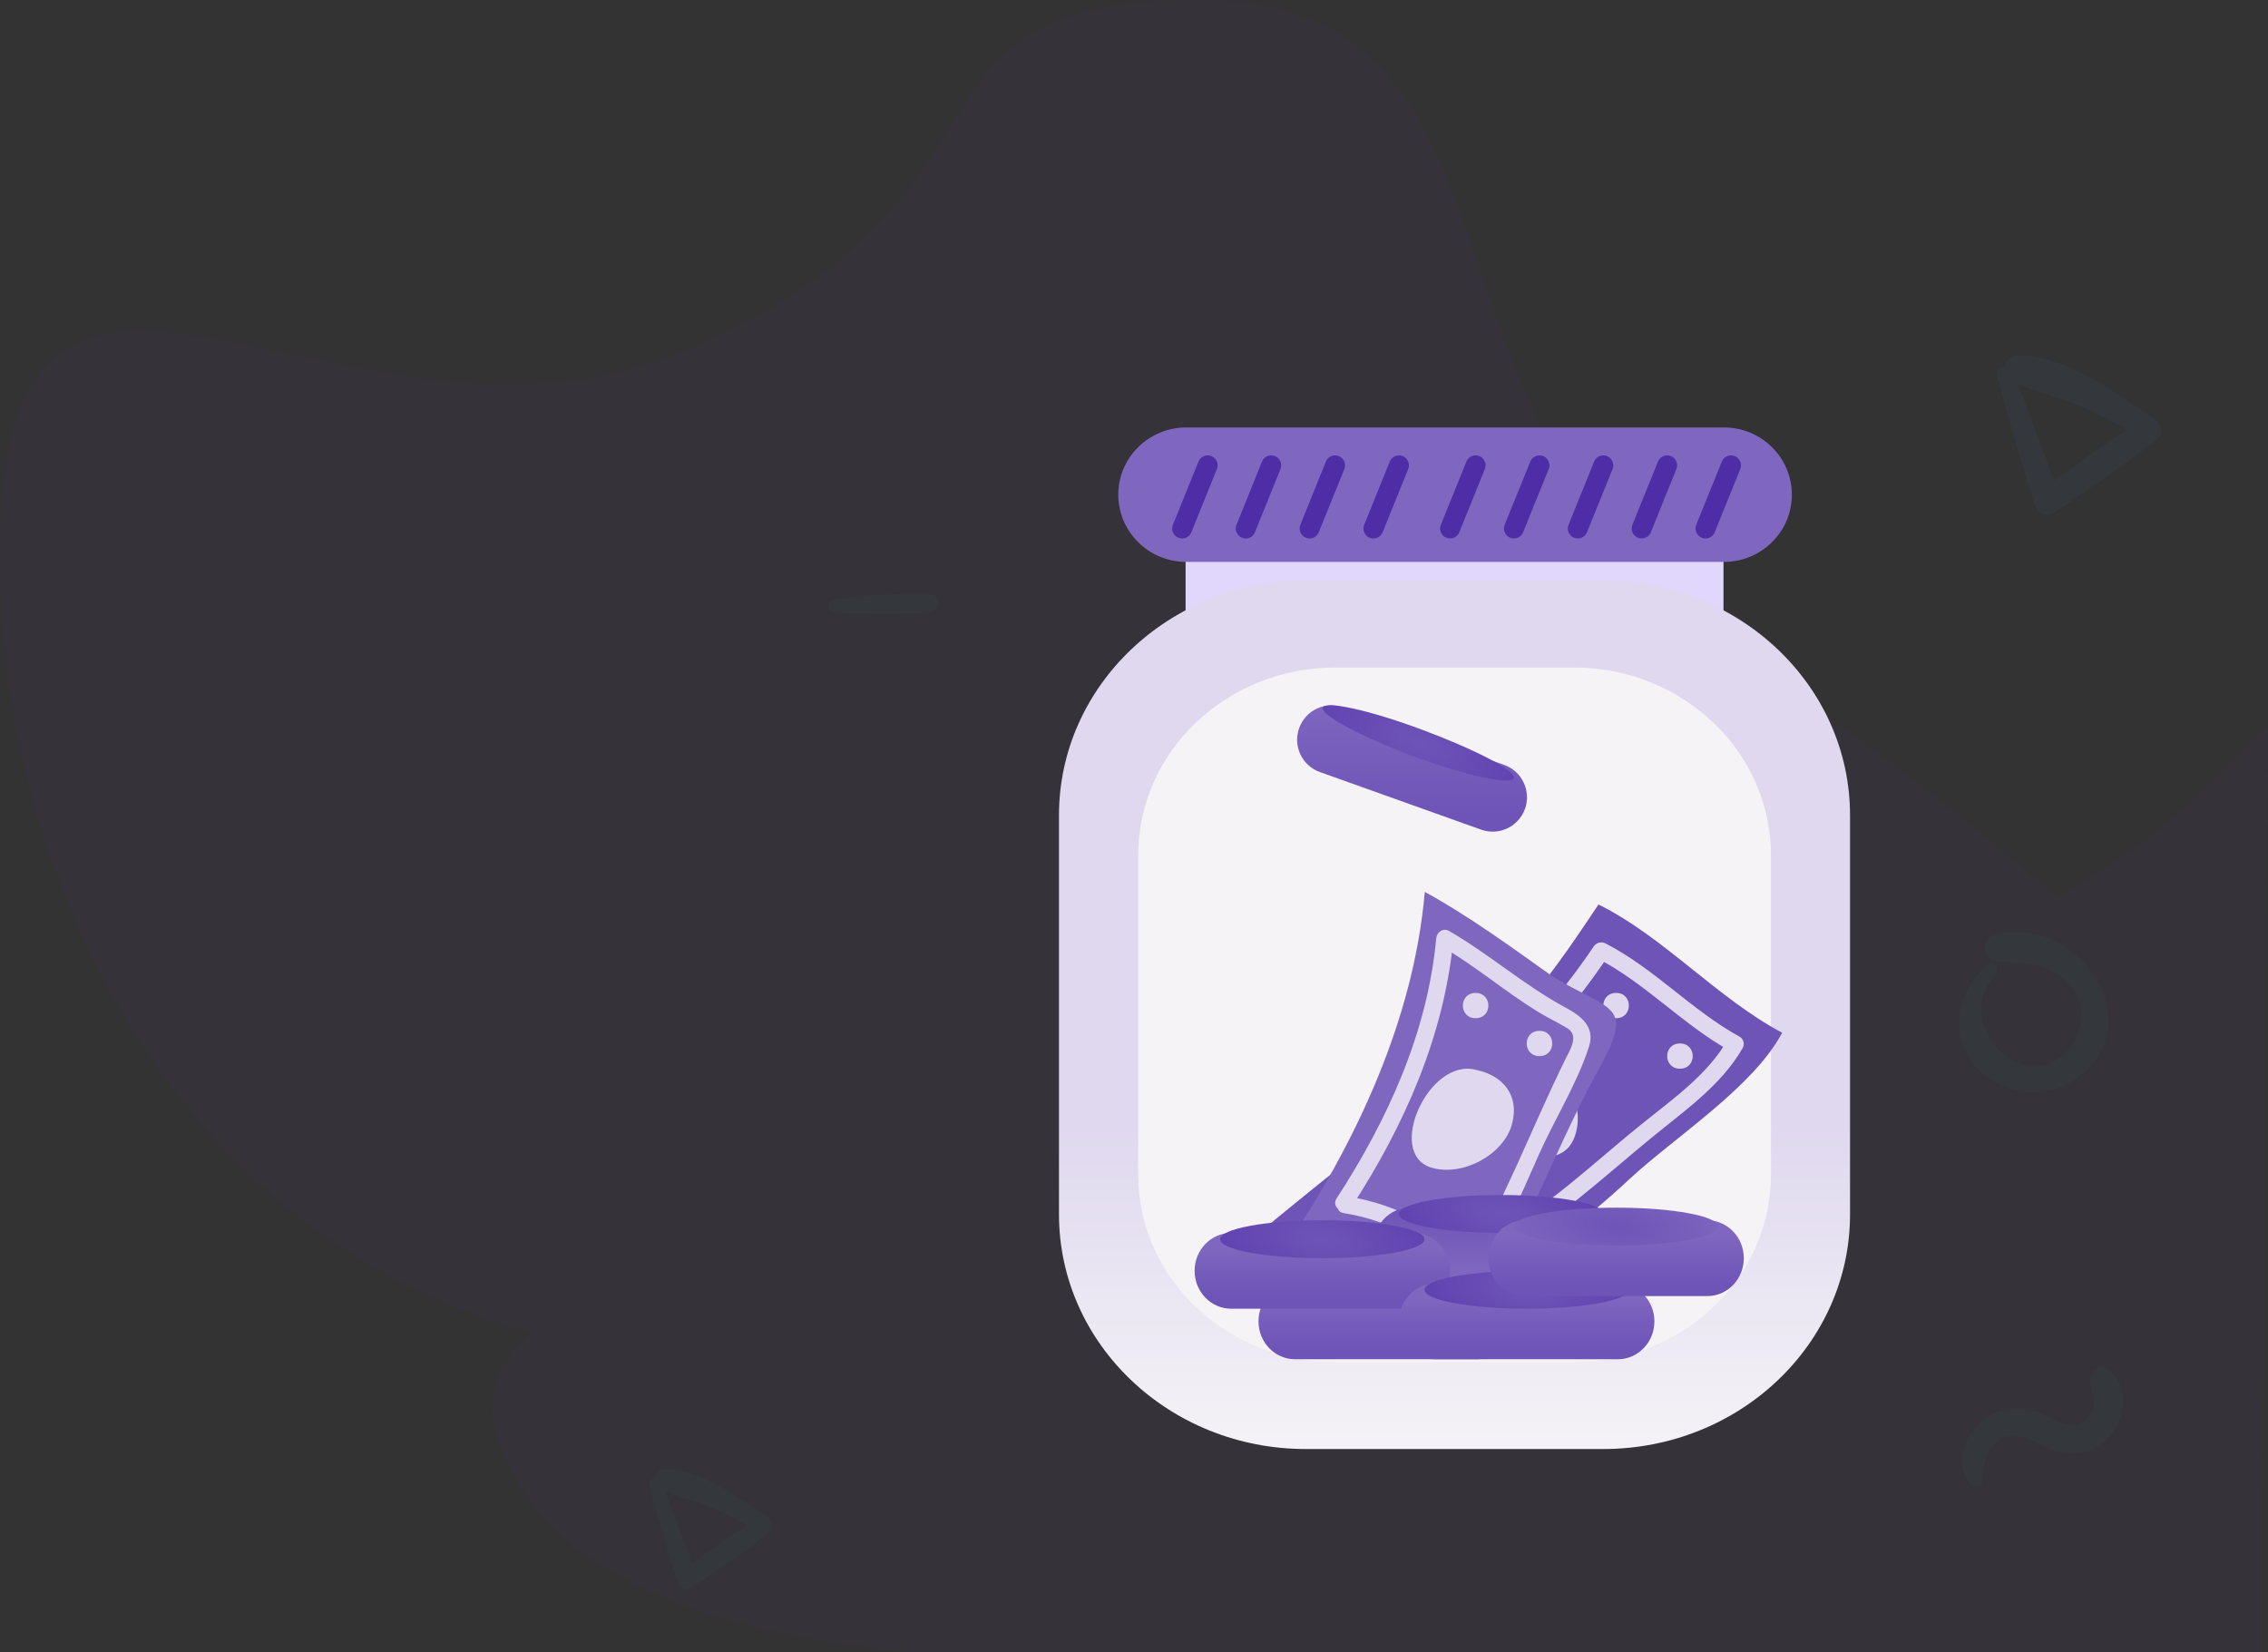 <svg xmlns="http://www.w3.org/2000/svg" width="140" height="102" viewBox="0 0 140 102">
  <rect x="0" y="0" width="140" height="102" fill="#333333" stroke="none"/>
  <defs>
    <linearGradient id="ic_save_for_goal-a" x1="50%" x2="50%" y1="62.47%" y2="100%">
      <stop offset="0%" stop-color="#DFD8EF"/>
      <stop offset="100%" stop-color="#F5F3F6"/>
    </linearGradient>
    <linearGradient id="ic_save_for_goal-b" x1="50%" x2="50%" y1="19.097%" y2="84.395%">
      <stop offset="0%" stop-color="#7F66BF"/>
      <stop offset="100%" stop-color="#6E54B7"/>
    </linearGradient>
    <linearGradient id="ic_save_for_goal-c" x1="50%" x2="50%" y1="0%" y2="82.994%">
      <stop offset="0%" stop-color="#6E54B7"/>
      <stop offset="100%" stop-color="#7F66BF"/>
    </linearGradient>
    <radialGradient id="ic_save_for_goal-d" cx="50%" cy="50%" r="330.692%" fx="50%" fy="50%" gradientTransform="matrix(.183 .151 -.012 .426 .414 .211)">
      <stop offset="0%" stop-color="#6E54B7"/>
      <stop offset="100%" stop-color="#5F40AF"/>
    </radialGradient>
    <radialGradient id="ic_save_for_goal-e" cx="50%" cy="50%" r="330.692%" fx="50%" fy="50%" gradientTransform="matrix(.183 .151 -.012 .426 .414 .211)">
      <stop offset="0%" stop-color="#6E54B7"/>
      <stop offset="100%" stop-color="#7F66BF"/>
    </radialGradient>
    <linearGradient id="ic_save_for_goal-f" x1="50%" x2="50%" y1="0%" y2="84.395%">
      <stop offset="0%" stop-color="#7F66BF"/>
      <stop offset="100%" stop-color="#6E54B7"/>
    </linearGradient>
    <radialGradient id="ic_save_for_goal-g" cx="50%" cy="50%" r="162.018%" fx="50%" fy="50%" gradientTransform="matrix(.374 .309 -.052 .41 .34 .14)">
      <stop offset="0%" stop-color="#6E54B7"/>
      <stop offset="100%" stop-color="#5F40AF"/>
    </radialGradient>
  </defs>
  <g fill="none" fill-rule="evenodd">
    <g fill-rule="nonzero" opacity=".05">
      <path fill="#4F2DA7" d="M97.837,102.526 C111.346,102.526 134.679,102.526 139.592,89.018 C144.504,75.509 103.661,76.301 94.153,66.793 C84.645,57.286 69.316,58.316 54.855,58.316 C40.394,58.316 30.381,43.981 30.381,44.994 C30.381,46.007 30.838,102.526 30.838,102.526 C31.577,102.526 83.359,102.526 97.837,102.526 Z" transform="matrix(-1 0 0 1 170.381 0)"/>
      <path fill="#4F2DA7" d="M69.649,79.293 C117.867,62.148 139.298,100.723 139.298,79.293 C139.298,57.862 113.581,47.147 100.723,34.289 C87.865,21.43 93.492,-1.98951966e-13 73.935,-1.98951966e-13 C54.378,-1.98951966e-13 64.231,12.013 42.861,21.43 C21.491,30.848 -7.10542736e-14,6.429 -7.10542736e-14,34.289 C-7.10542736e-14,62.148 21.43,96.437 69.649,79.293 Z"/>
      <path fill="#3792FC" d="M122.361 91.462C122.469 90.759 122.449 90.092 122.839 89.471 123.624 88.239 124.737 88.547 125.815 89.091 126.913 89.645 127.95 89.974 129.14 89.461 131.003 88.655 131.88 85.843 130.1 84.519 129.525 84.088 128.955 84.796 129.032 85.34 129.14 86.094 129.515 86.931 128.868 87.577 128.001 88.445 126.985 87.716 126.118 87.326 125.184 86.905 124.188 86.813 123.229 87.203 121.571 87.875 120.365 90.123 121.684 91.642 121.869 91.852 122.315 91.754 122.361 91.462L122.361 91.462zM125.585 31.115C125.777 31.739 126.37 31.939 126.91 31.569 129.029 30.128 131.14 28.718 133.151 27.123 133.536 26.815 133.452 26.199 133.074 25.937 130.724 24.326 127.557 21.945 124.575 21.93 123.82 21.922 123.288 22.993 124.059 23.432 125.261 24.126 126.702 24.372 127.989 24.904 129.468 25.521 130.94 26.245 132.25 27.177 132.28 26.746 132.311 26.314 132.334 25.883 130.092 27.262 127.981 28.811 125.854 30.352 126.27 30.436 126.694 30.521 127.11 30.606 126.201 28.032 125.269 25.482 124.259 22.947 124.036 22.415 123.127 22.708 123.281 23.271 123.99 25.906 124.768 28.51 125.585 31.115zM51.41 37.76C53.381 37.908 55.453 37.965 57.424 37.768 58.15 37.699 58.058 36.711 57.354 36.684 55.413 36.61 53.381 36.776 51.462 37.034 51.082 37.087 50.964 37.725 51.41 37.76L51.41 37.76zM121.883 65.728C123.41 67.581 126.376 67.968 128.284 66.495 132.899 62.932 128.087 56.368 123.112 57.726 122.189 57.977 122.419 59.294 123.329 59.341 124.781 59.423 126.343 59.477 127.503 60.502 128.752 61.595 128.779 63.448 127.754 64.71 125.039 68.043 120.329 63.136 123.18 60.149 123.546 59.776 122.99 59.219 122.609 59.579 120.906 61.215 120.261 63.76 121.883 65.728zM40.082 91.707C40.614 93.684 41.197 95.637 41.81 97.59 41.954 98.058 42.399 98.209 42.804 97.931 44.393 96.851 45.977 95.793 47.485 94.597 47.774 94.366 47.71 93.903 47.427 93.707 45.665 92.499 43.289 90.713 41.053 90.702 40.487 90.696 40.088 91.499 40.666 91.829 41.567 92.349 42.648 92.534 43.613 92.932 44.723 93.395 45.826 93.938 46.809 94.637 46.832 94.314 46.855 93.99 46.872 93.666 45.191 94.701 43.607 95.862 42.012 97.018 42.324 97.082 42.642 97.145 42.954 97.209 42.272 95.279 41.573 93.366 40.816 91.465 40.654 91.066 39.972 91.285 40.082 91.707L40.082 91.707z"/>
    </g>
    <g transform="translate(65.088 26.386)">
      <g fill-rule="nonzero">
        <polygon fill="#E1D6FB" points="8.097 4.662 41.3 4.662 41.3 11.746 8.097 11.746"/>
        <path fill="url(#ic_save_for_goal-a)" d="M49.112,48.572 C49.112,56.575 42.293,63.06 33.881,63.06 L15.513,63.06 C7.1,63.06 0.281,56.575 0.281,48.572 L0.281,23.944 C0.281,15.942 7.1,9.457 15.513,9.457 L33.881,9.457 C42.293,9.457 49.112,15.942 49.112,23.944 L49.112,48.572 Z"/>
        <path fill="#F5F3F6" d="M44.232,46.11 C44.232,52.51 38.775,57.699 32.048,57.699 L17.357,57.699 C10.627,57.699 5.17,52.51 5.17,46.11 L5.17,26.407 C5.17,20.007 10.627,14.817 17.357,14.817 L32.048,14.817 C38.778,14.817 44.232,20.007 44.232,26.407 L44.232,46.11 Z"/>
        <g transform="translate(3.942)">
          <path fill="#7F66BF" d="M41.578,4.15 C41.578,6.443 39.7,8.3 37.382,8.3 L4.196,8.3 C1.878,8.3 0,6.443 0,4.15 L0,4.15 C0,1.858 1.878,0 4.196,0 L37.382,0 C39.7,0 41.578,1.858 41.578,4.15 L41.578,4.15 Z"/>
          <path stroke="#4F2DA7" stroke-linecap="round" stroke-linejoin="round" stroke-width="1.228" d="M36.248 6.238L37.824 2.339M11.808 6.238L13.384 2.339M15.749 6.238L17.326 2.339M20.48 6.238L22.057 2.339M24.422 6.238L25.999 2.339M28.364 6.238L29.941 2.339M32.306 6.238L33.882 2.339M7.866 6.238L9.442 2.339M3.942 6.238L5.519 2.339"/>
        </g>
      </g>
      <g fill-rule="nonzero" transform="translate(11.808 29.448)">
        <path fill="#6E54B7" d="M0,20.966 C5.37,16.413 10.788,12.5 15.955,7.48 C18.307,5.227 19.966,2.697 21.777,0 C25.788,1.978 29.093,5.777 33.112,7.916 C31.348,11.257 26.536,14.322 23.71,16.929 C20.728,19.708 17.385,22.19 13.865,24.525 C13.221,24.89 11.503,26.619 10.824,26.505 C9.822,26.573 7.626,24.148 6.91,23.553 C4.797,22.25 2.542,21.275 0.18,21.116"/>
        <path fill="#DFD8EF" d="M6.455,18.465 C9.382,16.002 12.432,13.68 15.327,11.184 C18.145,8.754 20.362,6.165 22.413,3.123 C22.166,3.183 21.922,3.246 21.675,3.307 C24.697,4.866 26.971,7.42 29.938,9.059 C29.875,8.823 29.809,8.589 29.746,8.353 C28.534,10.478 26.391,11.986 24.487,13.518 C22.175,15.379 20.041,17.37 17.599,19.091 C16.715,19.714 15.798,20.283 14.96,20.964 C14.546,21.299 14.161,21.752 13.616,21.461 C13.093,21.181 12.648,20.697 12.223,20.296 C10.614,18.778 8.448,17.911 6.205,17.688 C5.516,17.62 5.522,18.649 6.205,18.718 C7.748,18.869 9.698,19.429 10.867,20.458 C11.596,21.101 12.245,21.804 13.07,22.345 C13.661,22.735 14.253,22.669 14.842,22.336 C15.85,21.768 16.769,20.917 17.723,20.264 C20.291,18.506 22.542,16.466 24.923,14.501 C26.989,12.796 29.338,11.2 30.674,8.864 C30.814,8.619 30.74,8.304 30.481,8.158 C27.514,6.519 25.242,3.966 22.218,2.406 C21.951,2.269 21.643,2.349 21.48,2.59 C19.38,5.709 17.048,8.301 14.167,10.786 C11.407,13.169 8.486,15.376 5.694,17.724 C5.171,18.177 5.935,18.902 6.455,18.465 L6.455,18.465 Z"/>
        <path fill="#DFD8EF" d="M19.525 11.191C18.3 10.57 16.212 11.004 15.861 12.456 15.874 12.483 15.88 12.514 15.868 12.552 15.846 12.627 15.829 12.702 15.814 12.776 15.811 12.836 15.809 12.897 15.813 12.96 15.814 13.002 15.799 13.035 15.777 13.058 15.689 14.07 16.225 14.978 17.218 15.366 18.085 15.705 19.282 15.741 19.954 14.959 20.754 14.024 20.722 11.799 19.525 11.191zM26.805 10.136C27.856 10.136 27.856 8.577 26.805 8.577 25.754 8.577 25.754 10.136 26.805 10.136L26.805 10.136zM22.863 7.018C23.915 7.018 23.915 5.458 22.863 5.458 21.812 5.458 21.812 7.018 22.863 7.018L22.863 7.018z"/>
      </g>
      <g fill-rule="nonzero" transform="translate(14.173 28.669)">
        <path fill="#7F66BF" d="M0,22.068 C4.51,15.417 8.018,7.789 8.688,0 C11.361,1.46 14.032,3.407 16.538,5.191 C20.214,7.462 21.717,6.815 19.377,11.033 C16.37,16.551 14.197,22.879 10.857,28.07 C8.519,24.986 3.841,22.716 0.165,22.229"/>
        <path fill="#DFD8EF" d="M4.156,19.462 C7.419,14.446 9.897,8.884 10.458,2.868 C10.193,3.021 9.928,3.173 9.663,3.326 C11.76,4.537 13.592,6.116 15.644,7.385 C16.244,7.757 16.889,8.051 17.493,8.421 C18.237,8.876 17.636,9.78 17.352,10.362 C15.232,14.672 13.541,19.265 11.03,23.369 C11.306,23.332 11.582,23.298 11.858,23.262 C9.976,20.841 6.957,19.276 3.958,18.804 C3.293,18.7 3.006,19.719 3.676,19.827 C6.523,20.276 9.322,21.714 11.109,24.013 C11.326,24.292 11.777,24.168 11.937,23.906 C13.417,21.485 14.556,18.892 15.694,16.302 C16.678,14.065 18.09,11.859 18.829,9.537 C19.217,8.308 18.318,7.65 17.36,7.133 C14.838,5.772 12.673,3.848 10.19,2.413 C9.818,2.199 9.432,2.481 9.395,2.871 C8.854,8.692 6.393,14.079 3.24,18.929 C2.87,19.502 3.786,20.033 4.156,19.462 L4.156,19.462 Z"/>
        <path fill="#DFD8EF" d="M11.864 10.99C11.818 11.067 11.982 11.023 11.864 10.99 8.929 10.186 6.239 16.186 9.109 17.025 11.052 17.593 13.556 16.21 14.067 14.351 14.569 12.542 13.485 11.321 11.864 10.99zM15.768 10.136C16.819 10.136 16.819 8.577 15.768 8.577 14.717 8.577 14.717 10.136 15.768 10.136L15.768 10.136zM11.826 7.797C12.877 7.797 12.877 6.238 11.826 6.238 10.775 6.238 10.775 7.797 11.826 7.797L11.826 7.797z"/>
      </g>
      <g transform="translate(8.654 47.382)">
        <path fill="url(#ic_save_for_goal-b)" fill-rule="nonzero" d="M19.71,7.797 C19.71,9.09 18.7,10.136 17.451,10.136 L6.201,10.136 C4.952,10.136 3.942,9.09 3.942,7.797 L3.942,7.797 C3.942,6.504 4.952,5.458 6.201,5.458 L17.451,5.458 C18.7,5.458 19.71,6.507 19.71,7.797 L19.71,7.797 Z"/>
        <path fill="url(#ic_save_for_goal-c)" fill-rule="nonzero" d="M26.805,3.119 C26.805,4.412 25.795,5.458 24.546,5.458 L13.296,5.458 C12.048,5.458 11.037,4.412 11.037,3.119 L11.037,3.119 C11.037,1.826 12.048,0.78 13.296,0.78 L24.546,0.78 C25.795,0.78 26.805,1.826 26.805,3.119 L26.805,3.119 Z"/>
        <path fill="url(#ic_save_for_goal-d)" d="M25.229,1.17 C25.229,1.817 22.404,2.339 18.921,2.339 C15.439,2.339 12.614,1.817 12.614,1.17 C12.614,0.522 15.439,3.84406444e-05 18.921,3.84406444e-05 C22.404,-0.005 25.229,0.522 25.229,1.17 Z"/>
        <path fill="url(#ic_save_for_goal-b)" fill-rule="nonzero" d="M15.768,4.678 C15.768,5.971 14.758,7.018 13.509,7.018 L2.259,7.018 C1.01,7.018 0,5.971 0,4.678 L0,4.678 C0,3.385 1.01,2.339 2.259,2.339 L13.509,2.339 C14.755,2.339 15.768,3.385 15.768,4.678 L15.768,4.678 Z"/>
        <path fill="url(#ic_save_for_goal-d)" d="M14.191,2.729 C14.191,3.377 11.367,3.899 7.884,3.899 C4.401,3.899 1.577,3.377 1.577,2.729 C1.577,2.082 4.401,1.559 7.884,1.559 C11.367,1.554 14.191,2.082 14.191,2.729 Z"/>
        <path fill="url(#ic_save_for_goal-b)" fill-rule="nonzero" d="M28.382,7.797 C28.382,9.09 27.372,10.136 26.123,10.136 L14.873,10.136 C13.624,10.136 12.614,9.09 12.614,7.797 L12.614,7.797 C12.614,6.504 13.624,5.458 14.873,5.458 L26.123,5.458 C27.369,5.458 28.382,6.507 28.382,7.797 L28.382,7.797 Z"/>
        <path fill="url(#ic_save_for_goal-d)" d="M26.805,5.848 C26.805,6.495 23.981,7.018 20.498,7.018 C17.015,7.018 14.191,6.495 14.191,5.848 C14.191,5.201 17.015,4.678 20.498,4.678 C23.981,4.673 26.805,5.201 26.805,5.848 Z"/>
        <path fill="url(#ic_save_for_goal-b)" fill-rule="nonzero" d="M31.642,6.238 L20.392,6.238 C19.143,6.238 18.133,5.192 18.133,3.899 C18.133,2.606 19.143,1.559 20.392,1.559 L31.642,1.559 C32.888,1.559 33.901,2.606 33.901,3.899 C33.901,5.192 32.891,6.238 31.642,6.238 Z"/>
        <path fill="url(#ic_save_for_goal-e)" d="M32.324,1.949 C32.324,2.597 29.5,3.119 26.017,3.119 C22.534,3.119 19.71,2.597 19.71,1.949 C19.71,1.302 22.534,0.78 26.017,0.78 C29.5,0.775 32.324,1.302 32.324,1.949 Z"/>
      </g>
      <g transform="translate(14.98 16.374)">
        <path fill="url(#ic_save_for_goal-f)" fill-rule="nonzero" d="M14.068,7.169 C13.672,8.272 12.461,8.848 11.357,8.452 L1.408,4.898 C0.305,4.506 -0.271,3.291 0.125,2.188 L0.125,2.188 C0.518,1.084 1.732,0.509 2.835,0.905 L12.784,4.458 C13.885,4.851 14.46,6.065 14.068,7.169 L14.068,7.169 Z"/>
        <path fill="url(#ic_save_for_goal-g)" d="M13.384,5.277 C13.222,5.718 10.461,5.139 7.198,3.929 C3.936,2.706 1.424,1.366 1.584,0.923 C1.744,0.477 4.519,1.086 7.781,2.309 C11.043,3.529 13.547,4.839 13.384,5.277 Z"/>
      </g>
    </g>
  </g>
</svg>
